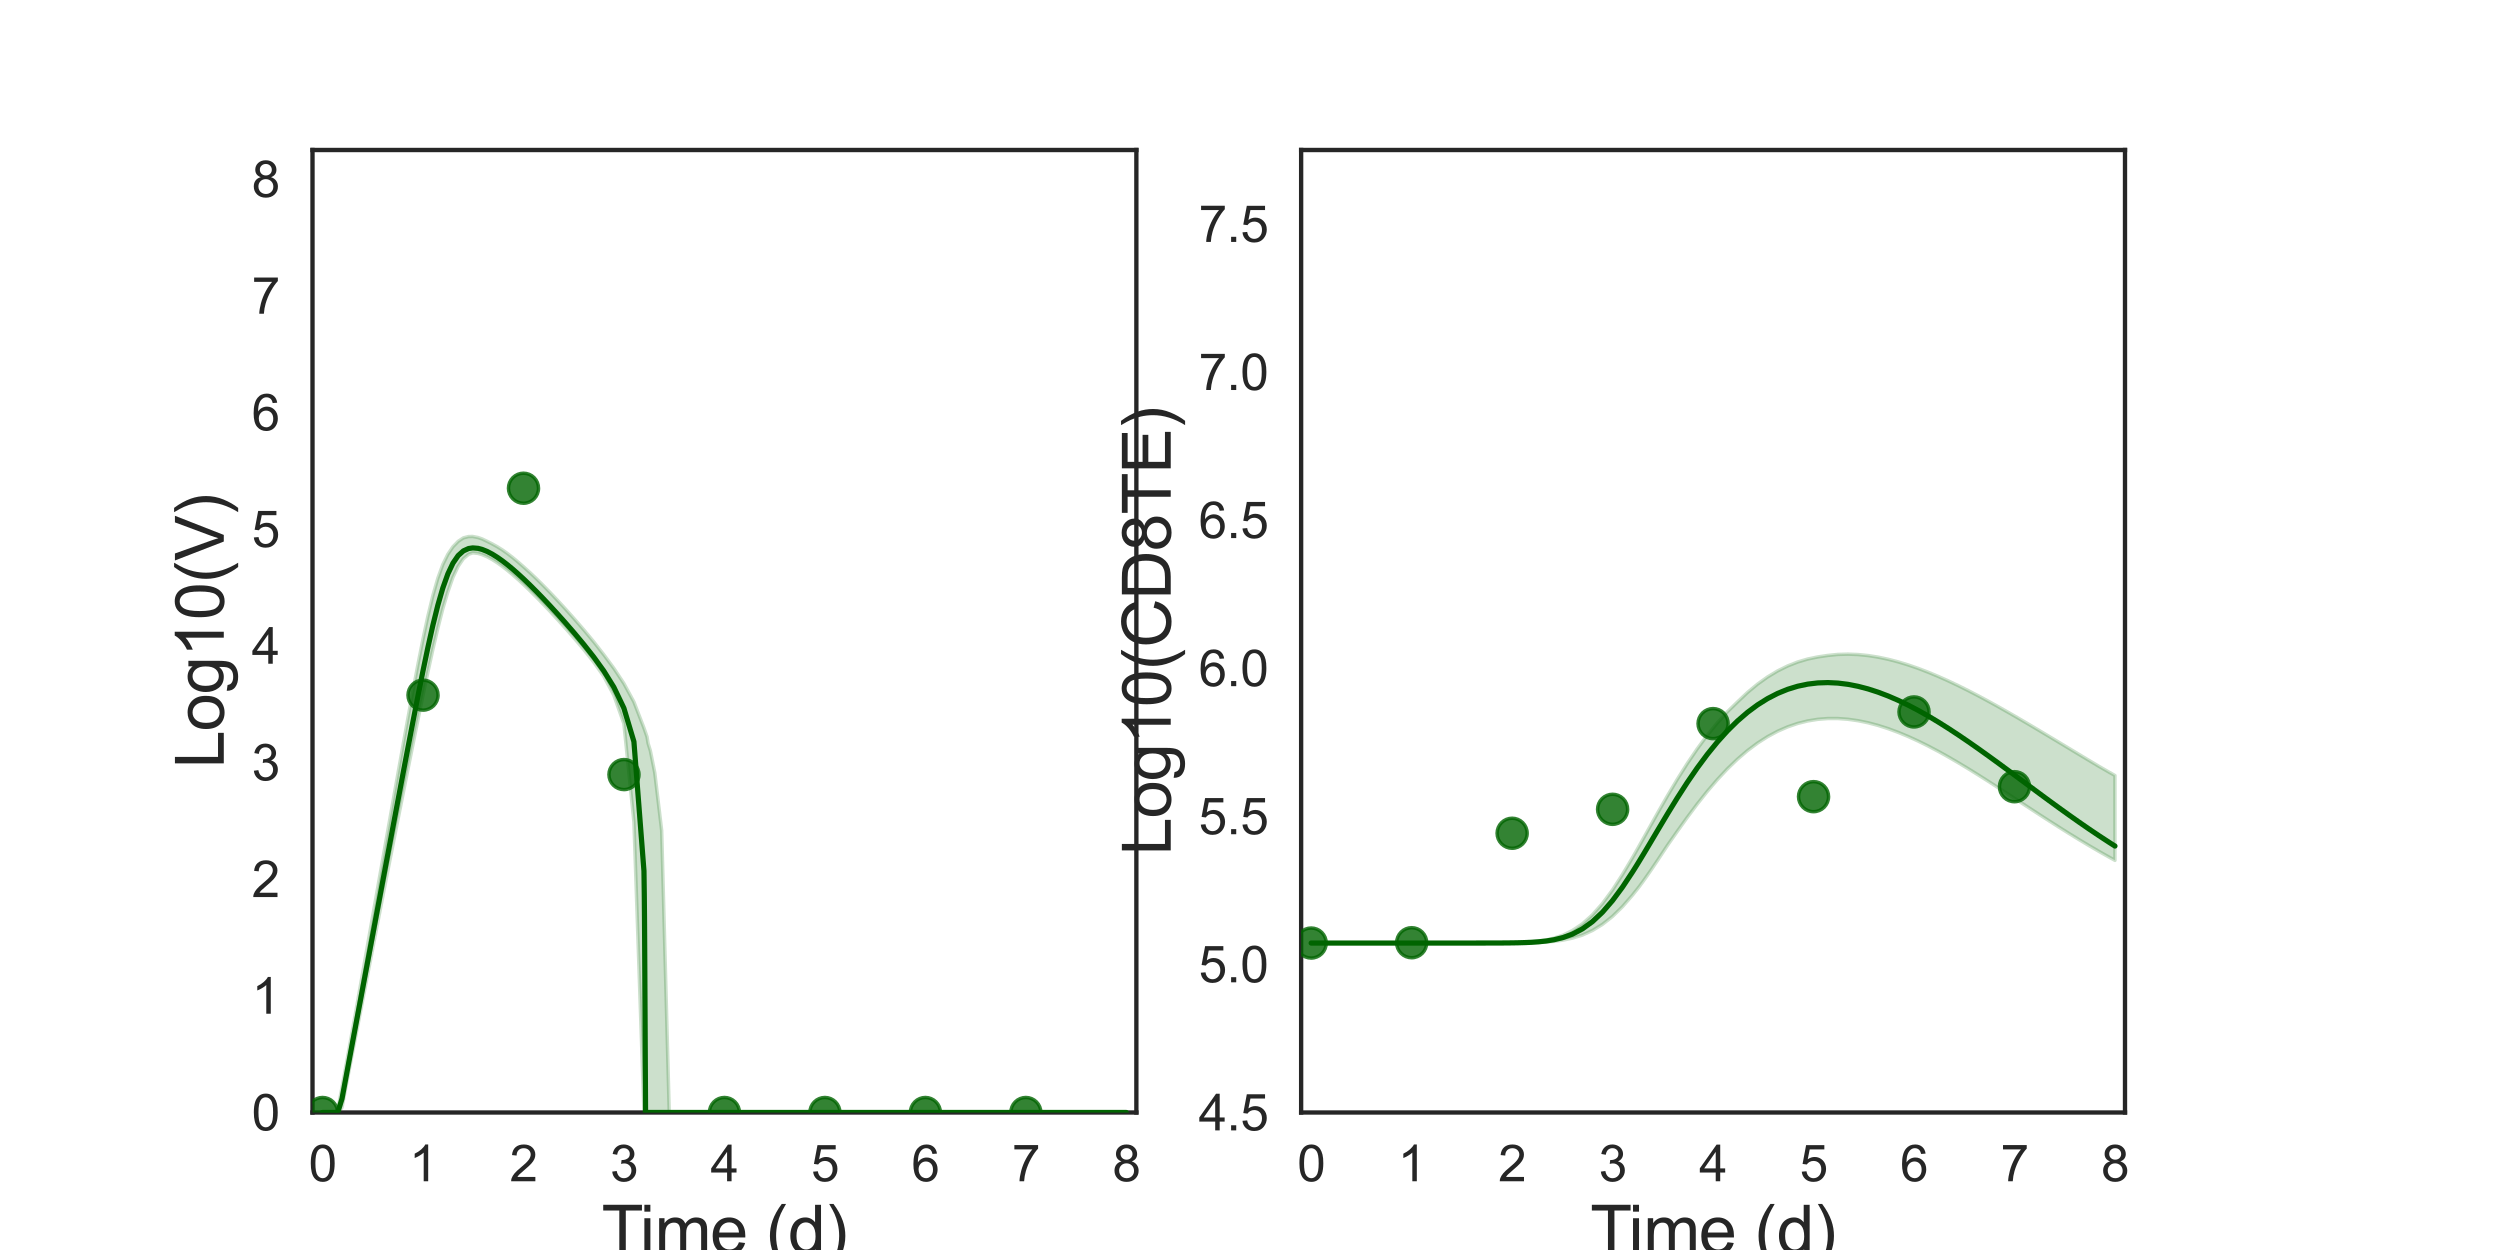 <?xml version="1.0" encoding="utf-8" standalone="no"?>
<!DOCTYPE svg PUBLIC "-//W3C//DTD SVG 1.1//EN"
  "http://www.w3.org/Graphics/SVG/1.1/DTD/svg11.dtd">
<svg xmlns:xlink="http://www.w3.org/1999/xlink" width="720pt" height="360pt" viewBox="0 0 720 360" xmlns="http://www.w3.org/2000/svg" version="1.1">
 <defs>
  <style type="text/css">*{stroke-linejoin: round; stroke-linecap: butt}</style>
 </defs>
 <g id="figure_1">
  <g id="patch_1">
   <path d="M 0 360 
L 720 360 
L 720 0 
L 0 0 
z
" style="fill: #ffffff"/>
  </g>
  <g id="axes_1">
   <g id="patch_2">
    <path d="M 90 320.4 
L 327.273 320.4 
L 327.273 43.2 
L 90 43.2 
z
" style="fill: #ffffff"/>
   </g>
   <g id="matplotlib.axis_1">
    <g id="xtick_1">
     <g id="text_1">
      <!-- 0 -->
      <g style="fill: #262626" transform="translate(88.89 340.207) scale(0.144 -0.144)">
       <defs>
        <path id="ArialMT-30" d="M 266 2259 
Q 266 3072 433 3567 
Q 600 4063 929 4331 
Q 1259 4600 1759 4600 
Q 2128 4600 2406 4451 
Q 2684 4303 2865 4023 
Q 3047 3744 3150 3342 
Q 3253 2941 3253 2259 
Q 3253 1453 3087 958 
Q 2922 463 2592 192 
Q 2263 -78 1759 -78 
Q 1097 -78 719 397 
Q 266 969 266 2259 
z
M 844 2259 
Q 844 1131 1108 757 
Q 1372 384 1759 384 
Q 2147 384 2411 759 
Q 2675 1134 2675 2259 
Q 2675 3391 2411 3762 
Q 2147 4134 1753 4134 
Q 1366 4134 1134 3806 
Q 844 3388 844 2259 
z
" transform="scale(0.016)"/>
       </defs>
       <use xlink:href="#ArialMT-30"/>
      </g>
     </g>
    </g>
    <g id="xtick_2">
     <g id="text_2">
      <!-- 1 -->
      <g style="fill: #262626" transform="translate(117.825 340.207) scale(0.144 -0.144)">
       <defs>
        <path id="ArialMT-31" d="M 2384 0 
L 1822 0 
L 1822 3584 
Q 1619 3391 1289 3197 
Q 959 3003 697 2906 
L 697 3450 
Q 1169 3672 1522 3987 
Q 1875 4303 2022 4600 
L 2384 4600 
L 2384 0 
z
" transform="scale(0.016)"/>
       </defs>
       <use xlink:href="#ArialMT-31"/>
      </g>
     </g>
    </g>
    <g id="xtick_3">
     <g id="text_3">
      <!-- 2 -->
      <g style="fill: #262626" transform="translate(146.761 340.207) scale(0.144 -0.144)">
       <defs>
        <path id="ArialMT-32" d="M 3222 541 
L 3222 0 
L 194 0 
Q 188 203 259 391 
Q 375 700 629 1000 
Q 884 1300 1366 1694 
Q 2113 2306 2375 2664 
Q 2638 3022 2638 3341 
Q 2638 3675 2398 3904 
Q 2159 4134 1775 4134 
Q 1369 4134 1125 3890 
Q 881 3647 878 3216 
L 300 3275 
Q 359 3922 746 4261 
Q 1134 4600 1788 4600 
Q 2447 4600 2831 4234 
Q 3216 3869 3216 3328 
Q 3216 3053 3103 2787 
Q 2991 2522 2730 2228 
Q 2469 1934 1863 1422 
Q 1356 997 1212 845 
Q 1069 694 975 541 
L 3222 541 
z
" transform="scale(0.016)"/>
       </defs>
       <use xlink:href="#ArialMT-32"/>
      </g>
     </g>
    </g>
    <g id="xtick_4">
     <g id="text_4">
      <!-- 3 -->
      <g style="fill: #262626" transform="translate(175.697 340.207) scale(0.144 -0.144)">
       <defs>
        <path id="ArialMT-33" d="M 269 1209 
L 831 1284 
Q 928 806 1161 595 
Q 1394 384 1728 384 
Q 2125 384 2398 659 
Q 2672 934 2672 1341 
Q 2672 1728 2419 1979 
Q 2166 2231 1775 2231 
Q 1616 2231 1378 2169 
L 1441 2663 
Q 1497 2656 1531 2656 
Q 1891 2656 2178 2843 
Q 2466 3031 2466 3422 
Q 2466 3731 2256 3934 
Q 2047 4138 1716 4138 
Q 1388 4138 1169 3931 
Q 950 3725 888 3313 
L 325 3413 
Q 428 3978 793 4289 
Q 1159 4600 1703 4600 
Q 2078 4600 2393 4439 
Q 2709 4278 2876 4000 
Q 3044 3722 3044 3409 
Q 3044 3113 2884 2869 
Q 2725 2625 2413 2481 
Q 2819 2388 3044 2092 
Q 3269 1797 3269 1353 
Q 3269 753 2831 336 
Q 2394 -81 1725 -81 
Q 1122 -81 723 278 
Q 325 638 269 1209 
z
" transform="scale(0.016)"/>
       </defs>
       <use xlink:href="#ArialMT-33"/>
      </g>
     </g>
    </g>
    <g id="xtick_5">
     <g id="text_5">
      <!-- 4 -->
      <g style="fill: #262626" transform="translate(204.632 340.207) scale(0.144 -0.144)">
       <defs>
        <path id="ArialMT-34" d="M 2069 0 
L 2069 1097 
L 81 1097 
L 81 1613 
L 2172 4581 
L 2631 4581 
L 2631 1613 
L 3250 1613 
L 3250 1097 
L 2631 1097 
L 2631 0 
L 2069 0 
z
M 2069 1613 
L 2069 3678 
L 634 1613 
L 2069 1613 
z
" transform="scale(0.016)"/>
       </defs>
       <use xlink:href="#ArialMT-34"/>
      </g>
     </g>
    </g>
    <g id="xtick_6">
     <g id="text_6">
      <!-- 5 -->
      <g style="fill: #262626" transform="translate(233.568 340.207) scale(0.144 -0.144)">
       <defs>
        <path id="ArialMT-35" d="M 266 1200 
L 856 1250 
Q 922 819 1161 601 
Q 1400 384 1738 384 
Q 2144 384 2425 690 
Q 2706 997 2706 1503 
Q 2706 1984 2436 2262 
Q 2166 2541 1728 2541 
Q 1456 2541 1237 2417 
Q 1019 2294 894 2097 
L 366 2166 
L 809 4519 
L 3088 4519 
L 3088 3981 
L 1259 3981 
L 1013 2750 
Q 1425 3038 1878 3038 
Q 2478 3038 2890 2622 
Q 3303 2206 3303 1553 
Q 3303 931 2941 478 
Q 2500 -78 1738 -78 
Q 1113 -78 717 272 
Q 322 622 266 1200 
z
" transform="scale(0.016)"/>
       </defs>
       <use xlink:href="#ArialMT-35"/>
      </g>
     </g>
    </g>
    <g id="xtick_7">
     <g id="text_7">
      <!-- 6 -->
      <g style="fill: #262626" transform="translate(262.504 340.207) scale(0.144 -0.144)">
       <defs>
        <path id="ArialMT-36" d="M 3184 3459 
L 2625 3416 
Q 2550 3747 2413 3897 
Q 2184 4138 1850 4138 
Q 1581 4138 1378 3988 
Q 1113 3794 959 3422 
Q 806 3050 800 2363 
Q 1003 2672 1297 2822 
Q 1591 2972 1913 2972 
Q 2475 2972 2870 2558 
Q 3266 2144 3266 1488 
Q 3266 1056 3080 686 
Q 2894 316 2569 119 
Q 2244 -78 1831 -78 
Q 1128 -78 684 439 
Q 241 956 241 2144 
Q 241 3472 731 4075 
Q 1159 4600 1884 4600 
Q 2425 4600 2770 4297 
Q 3116 3994 3184 3459 
z
M 888 1484 
Q 888 1194 1011 928 
Q 1134 663 1356 523 
Q 1578 384 1822 384 
Q 2178 384 2434 671 
Q 2691 959 2691 1453 
Q 2691 1928 2437 2201 
Q 2184 2475 1800 2475 
Q 1419 2475 1153 2201 
Q 888 1928 888 1484 
z
" transform="scale(0.016)"/>
       </defs>
       <use xlink:href="#ArialMT-36"/>
      </g>
     </g>
    </g>
    <g id="xtick_8">
     <g id="text_8">
      <!-- 7 -->
      <g style="fill: #262626" transform="translate(291.44 340.207) scale(0.144 -0.144)">
       <defs>
        <path id="ArialMT-37" d="M 303 3981 
L 303 4522 
L 3269 4522 
L 3269 4084 
Q 2831 3619 2401 2847 
Q 1972 2075 1738 1259 
Q 1569 684 1522 0 
L 944 0 
Q 953 541 1156 1306 
Q 1359 2072 1739 2783 
Q 2119 3494 2547 3981 
L 303 3981 
z
" transform="scale(0.016)"/>
       </defs>
       <use xlink:href="#ArialMT-37"/>
      </g>
     </g>
    </g>
    <g id="xtick_9">
     <g id="text_9">
      <!-- 8 -->
      <g style="fill: #262626" transform="translate(320.375 340.207) scale(0.144 -0.144)">
       <defs>
        <path id="ArialMT-38" d="M 1131 2484 
Q 781 2613 612 2850 
Q 444 3088 444 3419 
Q 444 3919 803 4259 
Q 1163 4600 1759 4600 
Q 2359 4600 2725 4251 
Q 3091 3903 3091 3403 
Q 3091 3084 2923 2848 
Q 2756 2613 2416 2484 
Q 2838 2347 3058 2040 
Q 3278 1734 3278 1309 
Q 3278 722 2862 322 
Q 2447 -78 1769 -78 
Q 1091 -78 675 323 
Q 259 725 259 1325 
Q 259 1772 486 2073 
Q 713 2375 1131 2484 
z
M 1019 3438 
Q 1019 3113 1228 2906 
Q 1438 2700 1772 2700 
Q 2097 2700 2305 2904 
Q 2513 3109 2513 3406 
Q 2513 3716 2298 3927 
Q 2084 4138 1766 4138 
Q 1444 4138 1231 3931 
Q 1019 3725 1019 3438 
z
M 838 1322 
Q 838 1081 952 856 
Q 1066 631 1291 507 
Q 1516 384 1775 384 
Q 2178 384 2440 643 
Q 2703 903 2703 1303 
Q 2703 1709 2433 1975 
Q 2163 2241 1756 2241 
Q 1359 2241 1098 1978 
Q 838 1716 838 1322 
z
" transform="scale(0.016)"/>
       </defs>
       <use xlink:href="#ArialMT-38"/>
      </g>
     </g>
    </g>
    <g id="text_10">
     <!-- Time (d) -->
     <g style="fill: #262626" transform="translate(173.266 361.046) scale(0.192 -0.192)">
      <defs>
       <path id="ArialMT-54" d="M 1659 0 
L 1659 4041 
L 150 4041 
L 150 4581 
L 3781 4581 
L 3781 4041 
L 2266 4041 
L 2266 0 
L 1659 0 
z
" transform="scale(0.016)"/>
       <path id="ArialMT-69" d="M 425 3934 
L 425 4581 
L 988 4581 
L 988 3934 
L 425 3934 
z
M 425 0 
L 425 3319 
L 988 3319 
L 988 0 
L 425 0 
z
" transform="scale(0.016)"/>
       <path id="ArialMT-6d" d="M 422 0 
L 422 3319 
L 925 3319 
L 925 2853 
Q 1081 3097 1340 3245 
Q 1600 3394 1931 3394 
Q 2300 3394 2536 3241 
Q 2772 3088 2869 2813 
Q 3263 3394 3894 3394 
Q 4388 3394 4653 3120 
Q 4919 2847 4919 2278 
L 4919 0 
L 4359 0 
L 4359 2091 
Q 4359 2428 4304 2576 
Q 4250 2725 4106 2815 
Q 3963 2906 3769 2906 
Q 3419 2906 3187 2673 
Q 2956 2441 2956 1928 
L 2956 0 
L 2394 0 
L 2394 2156 
Q 2394 2531 2256 2718 
Q 2119 2906 1806 2906 
Q 1569 2906 1367 2781 
Q 1166 2656 1075 2415 
Q 984 2175 984 1722 
L 984 0 
L 422 0 
z
" transform="scale(0.016)"/>
       <path id="ArialMT-65" d="M 2694 1069 
L 3275 997 
Q 3138 488 2766 206 
Q 2394 -75 1816 -75 
Q 1088 -75 661 373 
Q 234 822 234 1631 
Q 234 2469 665 2931 
Q 1097 3394 1784 3394 
Q 2450 3394 2872 2941 
Q 3294 2488 3294 1666 
Q 3294 1616 3291 1516 
L 816 1516 
Q 847 969 1125 678 
Q 1403 388 1819 388 
Q 2128 388 2347 550 
Q 2566 713 2694 1069 
z
M 847 1978 
L 2700 1978 
Q 2663 2397 2488 2606 
Q 2219 2931 1791 2931 
Q 1403 2931 1139 2672 
Q 875 2413 847 1978 
z
" transform="scale(0.016)"/>
       <path id="ArialMT-20" transform="scale(0.016)"/>
       <path id="ArialMT-28" d="M 1497 -1347 
Q 1031 -759 709 28 
Q 388 816 388 1659 
Q 388 2403 628 3084 
Q 909 3875 1497 4659 
L 1900 4659 
Q 1522 4009 1400 3731 
Q 1209 3300 1100 2831 
Q 966 2247 966 1656 
Q 966 153 1900 -1347 
L 1497 -1347 
z
" transform="scale(0.016)"/>
       <path id="ArialMT-64" d="M 2575 0 
L 2575 419 
Q 2259 -75 1647 -75 
Q 1250 -75 917 144 
Q 584 363 401 755 
Q 219 1147 219 1656 
Q 219 2153 384 2558 
Q 550 2963 881 3178 
Q 1213 3394 1622 3394 
Q 1922 3394 2156 3267 
Q 2391 3141 2538 2938 
L 2538 4581 
L 3097 4581 
L 3097 0 
L 2575 0 
z
M 797 1656 
Q 797 1019 1065 703 
Q 1334 388 1700 388 
Q 2069 388 2326 689 
Q 2584 991 2584 1609 
Q 2584 2291 2321 2609 
Q 2059 2928 1675 2928 
Q 1300 2928 1048 2622 
Q 797 2316 797 1656 
z
" transform="scale(0.016)"/>
       <path id="ArialMT-29" d="M 791 -1347 
L 388 -1347 
Q 1322 153 1322 1656 
Q 1322 2244 1188 2822 
Q 1081 3291 891 3722 
Q 769 4003 388 4659 
L 791 4659 
Q 1378 3875 1659 3084 
Q 1900 2403 1900 1659 
Q 1900 816 1576 28 
Q 1253 -759 791 -1347 
z
" transform="scale(0.016)"/>
      </defs>
      <use xlink:href="#ArialMT-54"/>
      <use xlink:href="#ArialMT-69" x="57.334"/>
      <use xlink:href="#ArialMT-6d" x="79.551"/>
      <use xlink:href="#ArialMT-65" x="162.852"/>
      <use xlink:href="#ArialMT-20" x="218.467"/>
      <use xlink:href="#ArialMT-28" x="246.25"/>
      <use xlink:href="#ArialMT-64" x="279.551"/>
      <use xlink:href="#ArialMT-29" x="335.166"/>
     </g>
    </g>
   </g>
   <g id="matplotlib.axis_2">
    <g id="ytick_1">
     <g id="text_11">
      <!-- 0 -->
      <g style="fill: #262626" transform="translate(72.492 325.554) scale(0.144 -0.144)">
       <use xlink:href="#ArialMT-30"/>
      </g>
     </g>
    </g>
    <g id="ytick_2">
     <g id="text_12">
      <!-- 1 -->
      <g style="fill: #262626" transform="translate(72.492 291.954) scale(0.144 -0.144)">
       <use xlink:href="#ArialMT-31"/>
      </g>
     </g>
    </g>
    <g id="ytick_3">
     <g id="text_13">
      <!-- 2 -->
      <g style="fill: #262626" transform="translate(72.492 258.354) scale(0.144 -0.144)">
       <use xlink:href="#ArialMT-32"/>
      </g>
     </g>
    </g>
    <g id="ytick_4">
     <g id="text_14">
      <!-- 3 -->
      <g style="fill: #262626" transform="translate(72.492 224.754) scale(0.144 -0.144)">
       <use xlink:href="#ArialMT-33"/>
      </g>
     </g>
    </g>
    <g id="ytick_5">
     <g id="text_15">
      <!-- 4 -->
      <g style="fill: #262626" transform="translate(72.492 191.154) scale(0.144 -0.144)">
       <use xlink:href="#ArialMT-34"/>
      </g>
     </g>
    </g>
    <g id="ytick_6">
     <g id="text_16">
      <!-- 5 -->
      <g style="fill: #262626" transform="translate(72.492 157.554) scale(0.144 -0.144)">
       <use xlink:href="#ArialMT-35"/>
      </g>
     </g>
    </g>
    <g id="ytick_7">
     <g id="text_17">
      <!-- 6 -->
      <g style="fill: #262626" transform="translate(72.492 123.954) scale(0.144 -0.144)">
       <use xlink:href="#ArialMT-36"/>
      </g>
     </g>
    </g>
    <g id="ytick_8">
     <g id="text_18">
      <!-- 7 -->
      <g style="fill: #262626" transform="translate(72.492 90.354) scale(0.144 -0.144)">
       <use xlink:href="#ArialMT-37"/>
      </g>
     </g>
    </g>
    <g id="ytick_9">
     <g id="text_19">
      <!-- 8 -->
      <g style="fill: #262626" transform="translate(72.492 56.754) scale(0.144 -0.144)">
       <use xlink:href="#ArialMT-38"/>
      </g>
     </g>
    </g>
    <g id="text_20">
     <!-- Log10(V) -->
     <g style="fill: #262626" transform="translate(64.451 221.289) rotate(-90) scale(0.192 -0.192)">
      <defs>
       <path id="ArialMT-4c" d="M 469 0 
L 469 4581 
L 1075 4581 
L 1075 541 
L 3331 541 
L 3331 0 
L 469 0 
z
" transform="scale(0.016)"/>
       <path id="ArialMT-6f" d="M 213 1659 
Q 213 2581 725 3025 
Q 1153 3394 1769 3394 
Q 2453 3394 2887 2945 
Q 3322 2497 3322 1706 
Q 3322 1066 3130 698 
Q 2938 331 2570 128 
Q 2203 -75 1769 -75 
Q 1072 -75 642 372 
Q 213 819 213 1659 
z
M 791 1659 
Q 791 1022 1069 705 
Q 1347 388 1769 388 
Q 2188 388 2466 706 
Q 2744 1025 2744 1678 
Q 2744 2294 2464 2611 
Q 2184 2928 1769 2928 
Q 1347 2928 1069 2612 
Q 791 2297 791 1659 
z
" transform="scale(0.016)"/>
       <path id="ArialMT-67" d="M 319 -275 
L 866 -356 
Q 900 -609 1056 -725 
Q 1266 -881 1628 -881 
Q 2019 -881 2231 -725 
Q 2444 -569 2519 -288 
Q 2563 -116 2559 434 
Q 2191 0 1641 0 
Q 956 0 581 494 
Q 206 988 206 1678 
Q 206 2153 378 2554 
Q 550 2956 876 3175 
Q 1203 3394 1644 3394 
Q 2231 3394 2613 2919 
L 2613 3319 
L 3131 3319 
L 3131 450 
Q 3131 -325 2973 -648 
Q 2816 -972 2473 -1159 
Q 2131 -1347 1631 -1347 
Q 1038 -1347 672 -1080 
Q 306 -813 319 -275 
z
M 784 1719 
Q 784 1066 1043 766 
Q 1303 466 1694 466 
Q 2081 466 2343 764 
Q 2606 1063 2606 1700 
Q 2606 2309 2336 2618 
Q 2066 2928 1684 2928 
Q 1309 2928 1046 2623 
Q 784 2319 784 1719 
z
" transform="scale(0.016)"/>
       <path id="ArialMT-56" d="M 1803 0 
L 28 4581 
L 684 4581 
L 1875 1253 
Q 2019 853 2116 503 
Q 2222 878 2363 1253 
L 3600 4581 
L 4219 4581 
L 2425 0 
L 1803 0 
z
" transform="scale(0.016)"/>
      </defs>
      <use xlink:href="#ArialMT-4c"/>
      <use xlink:href="#ArialMT-6f" x="55.615"/>
      <use xlink:href="#ArialMT-67" x="111.23"/>
      <use xlink:href="#ArialMT-31" x="166.846"/>
      <use xlink:href="#ArialMT-30" x="222.461"/>
      <use xlink:href="#ArialMT-28" x="278.076"/>
      <use xlink:href="#ArialMT-56" x="311.377"/>
      <use xlink:href="#ArialMT-29" x="378.076"/>
     </g>
    </g>
   </g>
   <g id="patch_3">
    <path d="M 90 320.4 
L 90 43.2 
" style="fill: none; stroke: #262626; stroke-width: 1.25; stroke-linejoin: miter; stroke-linecap: square"/>
   </g>
   <g id="patch_4">
    <path d="M 327.273 320.4 
L 327.273 43.2 
" style="fill: none; stroke: #262626; stroke-width: 1.25; stroke-linejoin: miter; stroke-linecap: square"/>
   </g>
   <g id="patch_5">
    <path d="M 90 320.4 
L 327.273 320.4 
" style="fill: none; stroke: #262626; stroke-width: 1.25; stroke-linejoin: miter; stroke-linecap: square"/>
   </g>
   <g id="patch_6">
    <path d="M 90 43.2 
L 327.273 43.2 
" style="fill: none; stroke: #262626; stroke-width: 1.25; stroke-linejoin: miter; stroke-linecap: square"/>
   </g>
   <g id="PolyCollection_1">
    <defs>
     <path id="md38f08847f" d="M 92.894 -39.6 
L 92.894 -39.6 
L 92.894 -39.6 
L 92.898 -39.6 
L 92.934 -39.6 
L 93.024 -39.6 
L 93.135 -39.6 
L 93.443 -39.6 
L 93.851 -39.6 
L 94.484 -39.6 
L 95.209 -39.6 
L 96.234 -39.6 
L 97.259 -39.6 
L 98.495 -41 
L 99.731 -47.502 
L 101.104 -54.611 
L 102.477 -61.702 
L 103.859 -68.826 
L 105.24 -75.974 
L 106.622 -83.093 
L 108.004 -90.24 
L 109.386 -97.359 
L 110.767 -104.496 
L 112.149 -111.506 
L 113.531 -118.506 
L 114.913 -125.467 
L 116.294 -132.419 
L 117.676 -139.346 
L 119.058 -146.237 
L 120.44 -153.046 
L 121.829 -159.797 
L 123.233 -166.429 
L 124.656 -172.926 
L 126.093 -179.037 
L 127.535 -184.694 
L 128.983 -189.533 
L 130.452 -193.74 
L 131.951 -196.901 
L 133.45 -199.088 
L 134.949 -200.355 
L 136.156 -200.773 
L 137.666 -200.618 
L 138.842 -200.265 
L 140.306 -199.642 
L 141.771 -198.838 
L 143.235 -197.91 
L 144.699 -196.86 
L 146.164 -195.715 
L 147.676 -194.46 
L 149.235 -193.079 
L 150.873 -191.571 
L 152.6 -189.902 
L 154.445 -188.071 
L 156.29 -186.166 
L 158.375 -183.972 
L 160.58 -181.575 
L 162.822 -179.094 
L 165.385 -176.172 
L 168.099 -172.959 
L 170.993 -169.304 
L 173.887 -165.207 
L 176.78 -159.762 
L 179.674 -151.611 
L 182.567 -123.262 
L 185.461 -39.6 
L 185.552 -39.6 
L 185.562 -39.6 
L 185.614 -39.6 
L 185.654 -39.6 
L 185.679 -39.6 
L 185.715 -39.6 
L 185.75 -39.6 
L 185.812 -39.6 
L 185.921 -39.6 
L 186.031 -39.6 
L 186.177 -39.6 
L 186.34 -39.6 
L 186.659 -39.6 
L 187.298 -39.6 
L 188.583 -39.6 
L 190.562 -39.6 
L 192.745 -39.6 
L 195.517 -39.6 
L 198.288 -39.6 
L 201.182 -39.6 
L 204.075 -39.6 
L 206.969 -39.6 
L 209.863 -39.6 
L 212.756 -39.6 
L 215.65 -39.6 
L 218.543 -39.6 
L 221.437 -39.6 
L 224.33 -39.6 
L 227.224 -39.6 
L 230.118 -39.6 
L 233.011 -39.6 
L 235.905 -39.6 
L 238.798 -39.6 
L 241.692 -39.6 
L 244.585 -39.6 
L 247.479 -39.6 
L 250.373 -39.6 
L 253.266 -39.6 
L 256.16 -39.6 
L 259.053 -39.6 
L 261.947 -39.6 
L 264.84 -39.6 
L 267.734 -39.6 
L 270.627 -39.6 
L 273.521 -39.6 
L 276.415 -39.6 
L 279.308 -39.6 
L 282.202 -39.6 
L 285.095 -39.6 
L 287.989 -39.6 
L 290.882 -39.6 
L 293.776 -39.6 
L 296.67 -39.6 
L 299.563 -39.6 
L 302.457 -39.6 
L 305.35 -39.6 
L 308.244 -39.6 
L 311.137 -39.6 
L 314.031 -39.6 
L 316.925 -39.6 
L 319.818 -39.6 
L 322.712 -39.6 
L 324.379 -39.6 
L 324.379 -39.6 
L 324.379 -39.6 
L 322.712 -39.6 
L 319.818 -39.6 
L 316.925 -39.6 
L 314.031 -39.6 
L 311.137 -39.6 
L 308.244 -39.6 
L 305.35 -39.6 
L 302.457 -39.6 
L 299.563 -39.6 
L 296.67 -39.6 
L 293.776 -39.6 
L 290.882 -39.6 
L 287.989 -39.6 
L 285.095 -39.6 
L 282.202 -39.6 
L 279.308 -39.6 
L 276.415 -39.6 
L 273.521 -39.6 
L 270.627 -39.6 
L 267.734 -39.6 
L 264.84 -39.6 
L 261.947 -39.6 
L 259.053 -39.6 
L 256.16 -39.6 
L 253.266 -39.6 
L 250.373 -39.6 
L 247.479 -39.6 
L 244.585 -39.6 
L 241.692 -39.6 
L 238.798 -39.6 
L 235.905 -39.6 
L 233.011 -39.6 
L 230.118 -39.6 
L 227.224 -39.6 
L 224.33 -39.6 
L 221.437 -39.6 
L 218.543 -39.6 
L 215.65 -39.6 
L 212.756 -39.6 
L 209.863 -39.6 
L 206.969 -39.6 
L 204.075 -39.6 
L 201.182 -39.6 
L 198.288 -39.6 
L 195.517 -39.6 
L 192.745 -39.6 
L 190.562 -120.827 
L 188.583 -137.407 
L 187.298 -143.817 
L 186.659 -145.875 
L 186.34 -147.808 
L 186.177 -148.277 
L 186.031 -148.701 
L 185.921 -149.016 
L 185.812 -149.332 
L 185.75 -149.511 
L 185.715 -149.613 
L 185.679 -149.715 
L 185.654 -149.788 
L 185.614 -149.904 
L 185.562 -150.053 
L 185.552 -150.082 
L 185.461 -150.346 
L 182.567 -157.851 
L 179.674 -163.171 
L 176.78 -167.539 
L 173.887 -171.462 
L 170.993 -175.165 
L 168.099 -178.65 
L 165.385 -181.787 
L 162.822 -184.651 
L 160.58 -187.09 
L 158.375 -189.418 
L 156.29 -191.554 
L 154.445 -193.379 
L 152.6 -195.126 
L 150.873 -196.686 
L 149.235 -198.117 
L 147.676 -199.413 
L 146.164 -200.583 
L 144.699 -201.618 
L 143.235 -202.538 
L 141.771 -203.347 
L 140.306 -204.095 
L 138.842 -204.79 
L 137.666 -205.197 
L 136.156 -205.494 
L 134.949 -205.48 
L 133.45 -205.089 
L 131.951 -204.095 
L 130.452 -202.542 
L 128.983 -200.371 
L 127.535 -197.428 
L 126.093 -193.466 
L 124.656 -188.448 
L 123.233 -182.551 
L 121.829 -176.014 
L 120.44 -169.036 
L 119.058 -161.76 
L 117.676 -154.269 
L 116.294 -146.646 
L 114.913 -138.941 
L 113.531 -131.189 
L 112.149 -123.408 
L 110.767 -115.609 
L 109.386 -107.801 
L 108.004 -99.987 
L 106.622 -92.17 
L 105.24 -84.35 
L 103.859 -76.529 
L 102.477 -68.707 
L 101.104 -61.157 
L 99.731 -53.622 
L 98.495 -46.818 
L 97.259 -40.39 
L 96.234 -39.606 
L 95.209 -39.6 
L 94.484 -39.6 
L 93.851 -39.6 
L 93.443 -39.6 
L 93.135 -39.6 
L 93.024 -39.6 
L 92.934 -39.6 
L 92.898 -39.6 
L 92.894 -39.6 
L 92.894 -39.6 
z
" style="stroke: #006400; stroke-opacity: 0.2"/>
    </defs>
    <g clip-path="url(#p6cba6fda12)">
     <use xlink:href="#md38f08847f" x="0" y="360" style="fill: #006400; fill-opacity: 0.2; stroke: #006400; stroke-opacity: 0.2"/>
    </g>
   </g>
   <g id="PathCollection_1">
    <defs>
     <path id="m7144c06f5f" d="M 0 4.33 
C 1.148 4.33 2.25 3.874 3.062 3.062 
C 3.874 2.25 4.33 1.148 4.33 0 
C 4.33 -1.148 3.874 -2.25 3.062 -3.062 
C 2.25 -3.874 1.148 -4.33 0 -4.33 
C -1.148 -4.33 -2.25 -3.874 -3.062 -3.062 
C -3.874 -2.25 -4.33 -1.148 -4.33 0 
C -4.33 1.148 -3.874 2.25 -3.062 3.062 
C -2.25 3.874 -1.148 4.33 0 4.33 
z
" style="stroke: #006400; stroke-opacity: 0.8"/>
    </defs>
    <g clip-path="url(#p6cba6fda12)">
     <use xlink:href="#m7144c06f5f" x="92.894" y="320.4" style="fill: #006400; fill-opacity: 0.8; stroke: #006400; stroke-opacity: 0.8"/>
     <use xlink:href="#m7144c06f5f" x="121.829" y="200.196" style="fill: #006400; fill-opacity: 0.8; stroke: #006400; stroke-opacity: 0.8"/>
     <use xlink:href="#m7144c06f5f" x="150.765" y="140.612" style="fill: #006400; fill-opacity: 0.8; stroke: #006400; stroke-opacity: 0.8"/>
     <use xlink:href="#m7144c06f5f" x="179.701" y="223.077" style="fill: #006400; fill-opacity: 0.8; stroke: #006400; stroke-opacity: 0.8"/>
     <use xlink:href="#m7144c06f5f" x="208.636" y="320.4" style="fill: #006400; fill-opacity: 0.8; stroke: #006400; stroke-opacity: 0.8"/>
     <use xlink:href="#m7144c06f5f" x="237.572" y="320.4" style="fill: #006400; fill-opacity: 0.8; stroke: #006400; stroke-opacity: 0.8"/>
     <use xlink:href="#m7144c06f5f" x="266.508" y="320.4" style="fill: #006400; fill-opacity: 0.8; stroke: #006400; stroke-opacity: 0.8"/>
     <use xlink:href="#m7144c06f5f" x="295.443" y="320.4" style="fill: #006400; fill-opacity: 0.8; stroke: #006400; stroke-opacity: 0.8"/>
    </g>
   </g>
   <g id="line2d_1">
    <path d="M 92.894 320.4 
L 92.894 320.4 
L 92.898 320.4 
L 92.934 320.4 
L 93.024 320.4 
L 93.135 320.4 
L 93.443 320.4 
L 93.851 320.4 
L 94.484 320.4 
L 95.209 320.4 
L 96.234 320.4 
L 97.259 320.4 
L 98.495 316.428 
L 99.731 309.802 
L 101.104 302.467 
L 102.477 295.143 
L 103.859 287.773 
L 105.24 280.404 
L 106.622 273.036 
L 108.004 265.669 
L 109.386 258.304 
L 110.767 250.944 
L 112.149 243.589 
L 113.531 236.244 
L 114.913 228.916 
L 116.294 221.614 
L 117.676 214.358 
L 119.058 207.173 
L 120.44 200.105 
L 121.829 193.182 
L 123.233 186.478 
L 124.656 180.123 
L 126.093 174.334 
L 127.535 169.342 
L 128.983 165.285 
L 130.452 162.187 
L 131.951 160.007 
L 133.45 158.664 
L 134.949 157.98 
L 136.156 157.798 
L 137.666 157.922 
L 138.842 158.232 
L 140.306 158.821 
L 141.771 159.591 
L 143.235 160.506 
L 144.699 161.54 
L 146.164 162.671 
L 147.676 163.926 
L 149.235 165.298 
L 150.873 166.811 
L 152.6 168.475 
L 154.445 170.319 
L 156.29 172.223 
L 158.375 174.437 
L 160.58 176.843 
L 162.822 179.355 
L 165.385 182.31 
L 168.099 185.561 
L 170.993 189.223 
L 173.887 193.231 
L 176.78 197.892 
L 179.674 203.928 
L 182.567 213.594 
L 185.461 250.842 
L 185.552 257.438 
L 185.562 258.391 
L 185.614 264.183 
L 185.654 270.333 
L 185.679 274.824 
L 185.715 281.335 
L 185.75 287.848 
L 185.812 299.386 
L 185.921 320.4 
L 186.031 320.4 
L 186.177 320.4 
L 186.34 320.4 
L 186.659 320.4 
L 187.298 320.4 
L 188.583 320.4 
L 190.562 320.4 
L 192.745 320.4 
L 195.517 320.4 
L 198.288 320.4 
L 201.182 320.4 
L 204.075 320.4 
L 206.969 320.4 
L 209.863 320.4 
L 212.756 320.4 
L 215.65 320.4 
L 218.543 320.4 
L 221.437 320.4 
L 224.33 320.4 
L 227.224 320.4 
L 230.118 320.4 
L 233.011 320.4 
L 235.905 320.4 
L 238.798 320.4 
L 241.692 320.4 
L 244.585 320.4 
L 247.479 320.4 
L 250.373 320.4 
L 253.266 320.4 
L 256.16 320.4 
L 259.053 320.4 
L 261.947 320.4 
L 264.84 320.4 
L 267.734 320.4 
L 270.627 320.4 
L 273.521 320.4 
L 276.415 320.4 
L 279.308 320.4 
L 282.202 320.4 
L 285.095 320.4 
L 287.989 320.4 
L 290.882 320.4 
L 293.776 320.4 
L 296.67 320.4 
L 299.563 320.4 
L 302.457 320.4 
L 305.35 320.4 
L 308.244 320.4 
L 311.137 320.4 
L 314.031 320.4 
L 316.925 320.4 
L 319.818 320.4 
L 322.712 320.4 
L 324.379 320.4 
" clip-path="url(#p6cba6fda12)" style="fill: none; stroke: #006400; stroke-width: 1.5; stroke-linecap: round"/>
   </g>
  </g>
  <g id="axes_2">
   <g id="patch_7">
    <path d="M 374.727 320.4 
L 612 320.4 
L 612 43.2 
L 374.727 43.2 
z
" style="fill: #ffffff"/>
   </g>
   <g id="matplotlib.axis_3">
    <g id="xtick_10">
     <g id="text_21">
      <!-- 0 -->
      <g style="fill: #262626" transform="translate(373.617 340.207) scale(0.144 -0.144)">
       <use xlink:href="#ArialMT-30"/>
      </g>
     </g>
    </g>
    <g id="xtick_11">
     <g id="text_22">
      <!-- 1 -->
      <g style="fill: #262626" transform="translate(402.553 340.207) scale(0.144 -0.144)">
       <use xlink:href="#ArialMT-31"/>
      </g>
     </g>
    </g>
    <g id="xtick_12">
     <g id="text_23">
      <!-- 2 -->
      <g style="fill: #262626" transform="translate(431.488 340.207) scale(0.144 -0.144)">
       <use xlink:href="#ArialMT-32"/>
      </g>
     </g>
    </g>
    <g id="xtick_13">
     <g id="text_24">
      <!-- 3 -->
      <g style="fill: #262626" transform="translate(460.424 340.207) scale(0.144 -0.144)">
       <use xlink:href="#ArialMT-33"/>
      </g>
     </g>
    </g>
    <g id="xtick_14">
     <g id="text_25">
      <!-- 4 -->
      <g style="fill: #262626" transform="translate(489.36 340.207) scale(0.144 -0.144)">
       <use xlink:href="#ArialMT-34"/>
      </g>
     </g>
    </g>
    <g id="xtick_15">
     <g id="text_26">
      <!-- 5 -->
      <g style="fill: #262626" transform="translate(518.295 340.207) scale(0.144 -0.144)">
       <use xlink:href="#ArialMT-35"/>
      </g>
     </g>
    </g>
    <g id="xtick_16">
     <g id="text_27">
      <!-- 6 -->
      <g style="fill: #262626" transform="translate(547.231 340.207) scale(0.144 -0.144)">
       <use xlink:href="#ArialMT-36"/>
      </g>
     </g>
    </g>
    <g id="xtick_17">
     <g id="text_28">
      <!-- 7 -->
      <g style="fill: #262626" transform="translate(576.167 340.207) scale(0.144 -0.144)">
       <use xlink:href="#ArialMT-37"/>
      </g>
     </g>
    </g>
    <g id="xtick_18">
     <g id="text_29">
      <!-- 8 -->
      <g style="fill: #262626" transform="translate(605.103 340.207) scale(0.144 -0.144)">
       <use xlink:href="#ArialMT-38"/>
      </g>
     </g>
    </g>
    <g id="text_30">
     <!-- Time (d) -->
     <g style="fill: #262626" transform="translate(457.994 361.046) scale(0.192 -0.192)">
      <use xlink:href="#ArialMT-54"/>
      <use xlink:href="#ArialMT-69" x="57.334"/>
      <use xlink:href="#ArialMT-6d" x="79.551"/>
      <use xlink:href="#ArialMT-65" x="162.852"/>
      <use xlink:href="#ArialMT-20" x="218.467"/>
      <use xlink:href="#ArialMT-28" x="246.25"/>
      <use xlink:href="#ArialMT-64" x="279.551"/>
      <use xlink:href="#ArialMT-29" x="335.166"/>
     </g>
    </g>
   </g>
   <g id="matplotlib.axis_4">
    <g id="ytick_10">
     <g id="text_31">
      <!-- 4.5 -->
      <g style="fill: #262626" transform="translate(345.211 325.554) scale(0.144 -0.144)">
       <defs>
        <path id="ArialMT-2e" d="M 581 0 
L 581 641 
L 1222 641 
L 1222 0 
L 581 0 
z
" transform="scale(0.016)"/>
       </defs>
       <use xlink:href="#ArialMT-34"/>
       <use xlink:href="#ArialMT-2e" x="55.615"/>
       <use xlink:href="#ArialMT-35" x="83.398"/>
      </g>
     </g>
    </g>
    <g id="ytick_11">
     <g id="text_32">
      <!-- 5.0 -->
      <g style="fill: #262626" transform="translate(345.211 282.907) scale(0.144 -0.144)">
       <use xlink:href="#ArialMT-35"/>
       <use xlink:href="#ArialMT-2e" x="55.615"/>
       <use xlink:href="#ArialMT-30" x="83.398"/>
      </g>
     </g>
    </g>
    <g id="ytick_12">
     <g id="text_33">
      <!-- 5.5 -->
      <g style="fill: #262626" transform="translate(345.211 240.261) scale(0.144 -0.144)">
       <use xlink:href="#ArialMT-35"/>
       <use xlink:href="#ArialMT-2e" x="55.615"/>
       <use xlink:href="#ArialMT-35" x="83.398"/>
      </g>
     </g>
    </g>
    <g id="ytick_13">
     <g id="text_34">
      <!-- 6.0 -->
      <g style="fill: #262626" transform="translate(345.211 197.615) scale(0.144 -0.144)">
       <use xlink:href="#ArialMT-36"/>
       <use xlink:href="#ArialMT-2e" x="55.615"/>
       <use xlink:href="#ArialMT-30" x="83.398"/>
      </g>
     </g>
    </g>
    <g id="ytick_14">
     <g id="text_35">
      <!-- 6.5 -->
      <g style="fill: #262626" transform="translate(345.211 154.969) scale(0.144 -0.144)">
       <use xlink:href="#ArialMT-36"/>
       <use xlink:href="#ArialMT-2e" x="55.615"/>
       <use xlink:href="#ArialMT-35" x="83.398"/>
      </g>
     </g>
    </g>
    <g id="ytick_15">
     <g id="text_36">
      <!-- 7.0 -->
      <g style="fill: #262626" transform="translate(345.211 112.323) scale(0.144 -0.144)">
       <use xlink:href="#ArialMT-37"/>
       <use xlink:href="#ArialMT-2e" x="55.615"/>
       <use xlink:href="#ArialMT-30" x="83.398"/>
      </g>
     </g>
    </g>
    <g id="ytick_16">
     <g id="text_37">
      <!-- 7.5 -->
      <g style="fill: #262626" transform="translate(345.211 69.677) scale(0.144 -0.144)">
       <use xlink:href="#ArialMT-37"/>
       <use xlink:href="#ArialMT-2e" x="55.615"/>
       <use xlink:href="#ArialMT-35" x="83.398"/>
      </g>
     </g>
    </g>
    <g id="text_38">
     <!-- Log10(CD8TE) -->
     <g style="fill: #262626" transform="translate(337.17 246.357) rotate(-90) scale(0.192 -0.192)">
      <defs>
       <path id="ArialMT-43" d="M 3763 1606 
L 4369 1453 
Q 4178 706 3683 314 
Q 3188 -78 2472 -78 
Q 1731 -78 1267 223 
Q 803 525 561 1097 
Q 319 1669 319 2325 
Q 319 3041 592 3573 
Q 866 4106 1370 4382 
Q 1875 4659 2481 4659 
Q 3169 4659 3637 4309 
Q 4106 3959 4291 3325 
L 3694 3184 
Q 3534 3684 3231 3912 
Q 2928 4141 2469 4141 
Q 1941 4141 1586 3887 
Q 1231 3634 1087 3207 
Q 944 2781 944 2328 
Q 944 1744 1114 1308 
Q 1284 872 1643 656 
Q 2003 441 2422 441 
Q 2931 441 3284 734 
Q 3638 1028 3763 1606 
z
" transform="scale(0.016)"/>
       <path id="ArialMT-44" d="M 494 0 
L 494 4581 
L 2072 4581 
Q 2606 4581 2888 4516 
Q 3281 4425 3559 4188 
Q 3922 3881 4101 3404 
Q 4281 2928 4281 2316 
Q 4281 1794 4159 1391 
Q 4038 988 3847 723 
Q 3656 459 3429 307 
Q 3203 156 2883 78 
Q 2563 0 2147 0 
L 494 0 
z
M 1100 541 
L 2078 541 
Q 2531 541 2789 625 
Q 3047 709 3200 863 
Q 3416 1078 3536 1442 
Q 3656 1806 3656 2325 
Q 3656 3044 3420 3430 
Q 3184 3816 2847 3947 
Q 2603 4041 2063 4041 
L 1100 4041 
L 1100 541 
z
" transform="scale(0.016)"/>
       <path id="ArialMT-45" d="M 506 0 
L 506 4581 
L 3819 4581 
L 3819 4041 
L 1113 4041 
L 1113 2638 
L 3647 2638 
L 3647 2100 
L 1113 2100 
L 1113 541 
L 3925 541 
L 3925 0 
L 506 0 
z
" transform="scale(0.016)"/>
      </defs>
      <use xlink:href="#ArialMT-4c"/>
      <use xlink:href="#ArialMT-6f" x="55.615"/>
      <use xlink:href="#ArialMT-67" x="111.23"/>
      <use xlink:href="#ArialMT-31" x="166.846"/>
      <use xlink:href="#ArialMT-30" x="222.461"/>
      <use xlink:href="#ArialMT-28" x="278.076"/>
      <use xlink:href="#ArialMT-43" x="311.377"/>
      <use xlink:href="#ArialMT-44" x="383.594"/>
      <use xlink:href="#ArialMT-38" x="455.811"/>
      <use xlink:href="#ArialMT-54" x="511.426"/>
      <use xlink:href="#ArialMT-45" x="572.51"/>
      <use xlink:href="#ArialMT-29" x="639.209"/>
     </g>
    </g>
   </g>
   <g id="patch_8">
    <path d="M 374.727 320.4 
L 374.727 43.2 
" style="fill: none; stroke: #262626; stroke-width: 1.25; stroke-linejoin: miter; stroke-linecap: square"/>
   </g>
   <g id="patch_9">
    <path d="M 612 320.4 
L 612 43.2 
" style="fill: none; stroke: #262626; stroke-width: 1.25; stroke-linejoin: miter; stroke-linecap: square"/>
   </g>
   <g id="patch_10">
    <path d="M 374.727 320.4 
L 612 320.4 
" style="fill: none; stroke: #262626; stroke-width: 1.25; stroke-linejoin: miter; stroke-linecap: square"/>
   </g>
   <g id="patch_11">
    <path d="M 374.727 43.2 
L 612 43.2 
" style="fill: none; stroke: #262626; stroke-width: 1.25; stroke-linejoin: miter; stroke-linecap: square"/>
   </g>
   <g id="PolyCollection_2">
    <defs>
     <path id="mf51d27c681" d="M 377.621 -88.403 
L 377.621 -88.403 
L 377.621 -88.403 
L 377.625 -88.403 
L 377.661 -88.403 
L 377.751 -88.403 
L 377.863 -88.403 
L 378.17 -88.403 
L 378.578 -88.403 
L 379.211 -88.403 
L 379.936 -88.403 
L 380.961 -88.403 
L 381.987 -88.403 
L 383.223 -88.403 
L 384.459 -88.403 
L 385.831 -88.403 
L 387.204 -88.403 
L 388.586 -88.403 
L 389.968 -88.403 
L 391.349 -88.403 
L 392.731 -88.403 
L 394.113 -88.403 
L 395.495 -88.403 
L 396.876 -88.403 
L 398.258 -88.403 
L 399.64 -88.403 
L 401.022 -88.403 
L 402.404 -88.403 
L 403.785 -88.403 
L 405.167 -88.403 
L 406.557 -88.403 
L 407.96 -88.403 
L 409.383 -88.403 
L 410.82 -88.403 
L 412.262 -88.403 
L 413.711 -88.403 
L 415.179 -88.403 
L 416.678 -88.403 
L 418.177 -88.404 
L 419.676 -88.404 
L 420.884 -88.404 
L 422.393 -88.404 
L 423.569 -88.404 
L 425.033 -88.404 
L 426.498 -88.405 
L 427.962 -88.405 
L 429.427 -88.407 
L 430.891 -88.409 
L 432.404 -88.412 
L 433.962 -88.417 
L 435.601 -88.426 
L 437.327 -88.441 
L 439.172 -88.467 
L 441.018 -88.511 
L 443.103 -88.58 
L 445.307 -88.709 
L 447.55 -88.891 
L 450.112 -89.243 
L 452.827 -89.809 
L 455.72 -90.696 
L 458.614 -92.018 
L 461.507 -93.782 
L 464.401 -96.07 
L 467.295 -98.898 
L 470.188 -102.238 
L 470.279 -102.353 
L 470.29 -102.366 
L 470.341 -102.43 
L 470.381 -102.481 
L 470.407 -102.513 
L 470.442 -102.557 
L 470.477 -102.602 
L 470.539 -102.679 
L 470.649 -102.817 
L 470.758 -102.954 
L 470.905 -103.139 
L 471.067 -103.343 
L 471.386 -103.744 
L 472.025 -104.549 
L 473.31 -106.294 
L 475.289 -109.11 
L 477.472 -112.354 
L 480.244 -116.542 
L 483.016 -120.51 
L 485.909 -124.556 
L 488.803 -128.429 
L 491.696 -132.078 
L 494.59 -135.461 
L 497.483 -138.555 
L 500.377 -141.343 
L 503.271 -143.819 
L 506.164 -145.983 
L 509.058 -147.839 
L 511.951 -149.395 
L 514.845 -150.66 
L 517.738 -151.647 
L 520.632 -152.366 
L 523.525 -152.833 
L 526.419 -153.059 
L 529.313 -153.06 
L 532.206 -152.848 
L 535.1 -152.438 
L 537.993 -151.843 
L 540.887 -151.076 
L 543.78 -150.151 
L 546.674 -149.081 
L 549.568 -147.878 
L 552.461 -146.554 
L 555.355 -145.123 
L 558.248 -143.597 
L 561.142 -141.986 
L 564.035 -140.302 
L 566.929 -138.557 
L 569.823 -136.761 
L 572.716 -134.926 
L 575.61 -133.061 
L 578.503 -131.177 
L 581.397 -129.282 
L 584.29 -127.387 
L 587.184 -125.5 
L 590.078 -123.63 
L 592.971 -121.783 
L 595.865 -119.967 
L 598.758 -118.189 
L 601.652 -116.455 
L 604.545 -114.769 
L 607.439 -113.137 
L 609.106 -112.216 
L 609.106 -136.653 
L 609.106 -136.653 
L 607.439 -137.603 
L 604.545 -139.267 
L 601.652 -140.996 
L 598.758 -142.733 
L 595.865 -144.475 
L 592.971 -146.218 
L 590.078 -147.957 
L 587.184 -149.687 
L 584.29 -151.403 
L 581.397 -153.1 
L 578.503 -154.772 
L 575.61 -156.412 
L 572.716 -158.014 
L 569.823 -159.57 
L 566.929 -161.074 
L 564.035 -162.516 
L 561.142 -163.888 
L 558.248 -165.183 
L 555.355 -166.389 
L 552.461 -167.498 
L 549.568 -168.5 
L 546.674 -169.383 
L 543.78 -170.136 
L 540.887 -170.747 
L 537.993 -171.205 
L 535.1 -171.496 
L 532.206 -171.608 
L 529.313 -171.526 
L 526.419 -171.237 
L 523.525 -170.803 
L 520.632 -170.206 
L 517.738 -169.346 
L 514.845 -168.208 
L 511.951 -166.777 
L 509.058 -165.037 
L 506.164 -162.972 
L 503.271 -160.57 
L 500.377 -157.827 
L 497.483 -155.003 
L 494.59 -151.815 
L 491.696 -148.26 
L 488.803 -144.344 
L 485.909 -140.079 
L 483.016 -135.496 
L 480.244 -130.843 
L 477.472 -126.008 
L 475.289 -122.112 
L 473.31 -118.57 
L 472.025 -116.283 
L 471.386 -115.15 
L 471.067 -114.586 
L 470.905 -114.303 
L 470.758 -114.046 
L 470.649 -113.856 
L 470.539 -113.665 
L 470.477 -113.557 
L 470.442 -113.495 
L 470.407 -113.433 
L 470.381 -113.389 
L 470.341 -113.319 
L 470.29 -113.229 
L 470.279 -113.211 
L 470.188 -113.052 
L 467.295 -108.185 
L 464.401 -103.704 
L 461.507 -99.8 
L 458.614 -96.532 
L 455.72 -93.924 
L 452.827 -92.003 
L 450.112 -90.662 
L 447.55 -89.829 
L 445.307 -89.287 
L 443.103 -88.961 
L 441.018 -88.734 
L 439.172 -88.615 
L 437.327 -88.53 
L 435.601 -88.481 
L 433.962 -88.452 
L 432.404 -88.433 
L 430.891 -88.422 
L 429.427 -88.415 
L 427.962 -88.41 
L 426.498 -88.408 
L 425.033 -88.406 
L 423.569 -88.405 
L 422.393 -88.404 
L 420.884 -88.404 
L 419.676 -88.404 
L 418.177 -88.404 
L 416.678 -88.404 
L 415.179 -88.404 
L 413.711 -88.403 
L 412.262 -88.403 
L 410.82 -88.403 
L 409.383 -88.403 
L 407.96 -88.403 
L 406.557 -88.403 
L 405.167 -88.403 
L 403.785 -88.403 
L 402.404 -88.403 
L 401.022 -88.403 
L 399.64 -88.403 
L 398.258 -88.403 
L 396.876 -88.403 
L 395.495 -88.403 
L 394.113 -88.403 
L 392.731 -88.403 
L 391.349 -88.403 
L 389.968 -88.403 
L 388.586 -88.403 
L 387.204 -88.403 
L 385.831 -88.403 
L 384.459 -88.403 
L 383.223 -88.403 
L 381.987 -88.403 
L 380.961 -88.403 
L 379.936 -88.403 
L 379.211 -88.403 
L 378.578 -88.403 
L 378.17 -88.403 
L 377.863 -88.403 
L 377.751 -88.403 
L 377.661 -88.403 
L 377.625 -88.403 
L 377.621 -88.403 
L 377.621 -88.403 
z
" style="stroke: #006400; stroke-opacity: 0.2"/>
    </defs>
    <g clip-path="url(#pce374a9e4d)">
     <use xlink:href="#mf51d27c681" x="0" y="360" style="fill: #006400; fill-opacity: 0.2; stroke: #006400; stroke-opacity: 0.2"/>
    </g>
   </g>
   <g id="PathCollection_2">
    <g clip-path="url(#pce374a9e4d)">
     <use xlink:href="#m7144c06f5f" x="377.621" y="271.597" style="fill: #006400; fill-opacity: 0.8; stroke: #006400; stroke-opacity: 0.8"/>
     <use xlink:href="#m7144c06f5f" x="406.557" y="271.503" style="fill: #006400; fill-opacity: 0.8; stroke: #006400; stroke-opacity: 0.8"/>
     <use xlink:href="#m7144c06f5f" x="435.492" y="239.978" style="fill: #006400; fill-opacity: 0.8; stroke: #006400; stroke-opacity: 0.8"/>
     <use xlink:href="#m7144c06f5f" x="464.428" y="233.081" style="fill: #006400; fill-opacity: 0.8; stroke: #006400; stroke-opacity: 0.8"/>
     <use xlink:href="#m7144c06f5f" x="493.364" y="208.399" style="fill: #006400; fill-opacity: 0.8; stroke: #006400; stroke-opacity: 0.8"/>
     <use xlink:href="#m7144c06f5f" x="522.299" y="229.435" style="fill: #006400; fill-opacity: 0.8; stroke: #006400; stroke-opacity: 0.8"/>
     <use xlink:href="#m7144c06f5f" x="551.235" y="205.036" style="fill: #006400; fill-opacity: 0.8; stroke: #006400; stroke-opacity: 0.8"/>
     <use xlink:href="#m7144c06f5f" x="580.171" y="226.566" style="fill: #006400; fill-opacity: 0.8; stroke: #006400; stroke-opacity: 0.8"/>
    </g>
   </g>
   <g id="line2d_2">
    <path d="M 377.621 271.597 
L 377.621 271.597 
L 377.625 271.597 
L 377.661 271.597 
L 377.751 271.597 
L 377.863 271.597 
L 378.17 271.597 
L 378.578 271.597 
L 379.211 271.597 
L 379.936 271.597 
L 380.961 271.597 
L 381.987 271.597 
L 383.223 271.597 
L 384.459 271.597 
L 385.831 271.597 
L 387.204 271.597 
L 388.586 271.597 
L 389.968 271.597 
L 391.349 271.597 
L 392.731 271.597 
L 394.113 271.597 
L 395.495 271.597 
L 396.876 271.597 
L 398.258 271.597 
L 399.64 271.597 
L 401.022 271.597 
L 402.404 271.597 
L 403.785 271.597 
L 405.167 271.597 
L 406.557 271.597 
L 407.96 271.597 
L 409.383 271.597 
L 410.82 271.597 
L 412.262 271.597 
L 413.711 271.597 
L 415.179 271.596 
L 416.678 271.596 
L 418.177 271.596 
L 419.676 271.596 
L 420.884 271.596 
L 422.393 271.596 
L 423.569 271.596 
L 425.033 271.595 
L 426.498 271.594 
L 427.962 271.592 
L 429.427 271.589 
L 430.891 271.585 
L 432.404 271.578 
L 433.962 271.566 
L 435.601 271.548 
L 437.327 271.516 
L 439.172 271.464 
L 441.018 271.383 
L 443.103 271.24 
L 445.307 271.007 
L 447.55 270.646 
L 450.112 270.024 
L 452.827 269.041 
L 455.72 267.525 
L 458.614 265.435 
L 461.507 262.717 
L 464.401 259.37 
L 467.295 255.455 
L 470.188 251.086 
L 470.279 250.942 
L 470.29 250.926 
L 470.341 250.845 
L 470.381 250.781 
L 470.407 250.741 
L 470.442 250.685 
L 470.477 250.629 
L 470.539 250.531 
L 470.649 250.358 
L 470.758 250.184 
L 470.905 249.949 
L 471.067 249.689 
L 471.386 249.176 
L 472.025 248.139 
L 473.31 246.023 
L 475.289 242.708 
L 477.472 239.024 
L 480.244 234.386 
L 483.016 229.876 
L 485.909 225.383 
L 488.803 221.167 
L 491.696 217.268 
L 494.59 213.71 
L 497.483 210.505 
L 500.377 207.656 
L 503.271 205.161 
L 506.164 203.011 
L 509.058 201.196 
L 511.951 199.705 
L 514.845 198.522 
L 517.738 197.634 
L 520.632 197.026 
L 523.525 196.682 
L 526.419 196.587 
L 529.313 196.727 
L 532.206 197.087 
L 535.1 197.653 
L 537.993 198.41 
L 540.887 199.345 
L 543.78 200.445 
L 546.674 201.696 
L 549.568 203.086 
L 552.461 204.601 
L 555.355 206.231 
L 558.248 207.962 
L 561.142 209.783 
L 564.035 211.683 
L 566.929 213.65 
L 569.823 215.674 
L 572.716 217.743 
L 575.61 219.846 
L 578.503 221.974 
L 581.397 224.117 
L 584.29 226.265 
L 587.184 228.408 
L 590.078 230.538 
L 592.971 232.647 
L 595.865 234.725 
L 598.758 236.766 
L 601.652 238.763 
L 604.545 240.71 
L 607.439 242.601 
L 609.106 243.662 
" clip-path="url(#pce374a9e4d)" style="fill: none; stroke: #006400; stroke-width: 1.5; stroke-linecap: round"/>
   </g>
  </g>
  <g id="legend_1">
   <g id="patch_12">
    <path d="M 769.44 42.519 
L 861.495 42.519 
Q 865.335 42.519 865.335 38.679 
L 865.335 13.44 
Q 865.335 9.6 861.495 9.6 
L 769.44 9.6 
Q 765.6 9.6 765.6 13.44 
L 765.6 38.679 
Q 765.6 42.519 769.44 42.519 
z
" style="fill: #ffffff; opacity: 0.8; stroke: #cccccc; stroke-linejoin: miter"/>
   </g>
   <g id="PathCollection_3">
    <g>
     <use xlink:href="#m7144c06f5f" x="792.48" y="25.983" style="fill: #006400; fill-opacity: 0.8; stroke: #006400; stroke-opacity: 0.8"/>
    </g>
   </g>
   <g id="text_39">
    <!-- 311 -->
    <g style="fill: #262626" transform="translate(827.04 31.023) scale(0.192 -0.192)">
     <use xlink:href="#ArialMT-33"/>
     <use xlink:href="#ArialMT-31" x="55.615"/>
     <use xlink:href="#ArialMT-31" x="103.855"/>
    </g>
   </g>
  </g>
 </g>
 <defs>
  <clipPath id="p6cba6fda12">
   <rect x="90" y="43.2" width="237.273" height="277.2"/>
  </clipPath>
  <clipPath id="pce374a9e4d">
   <rect x="374.727" y="43.2" width="237.273" height="277.2"/>
  </clipPath>
 </defs>
</svg>
